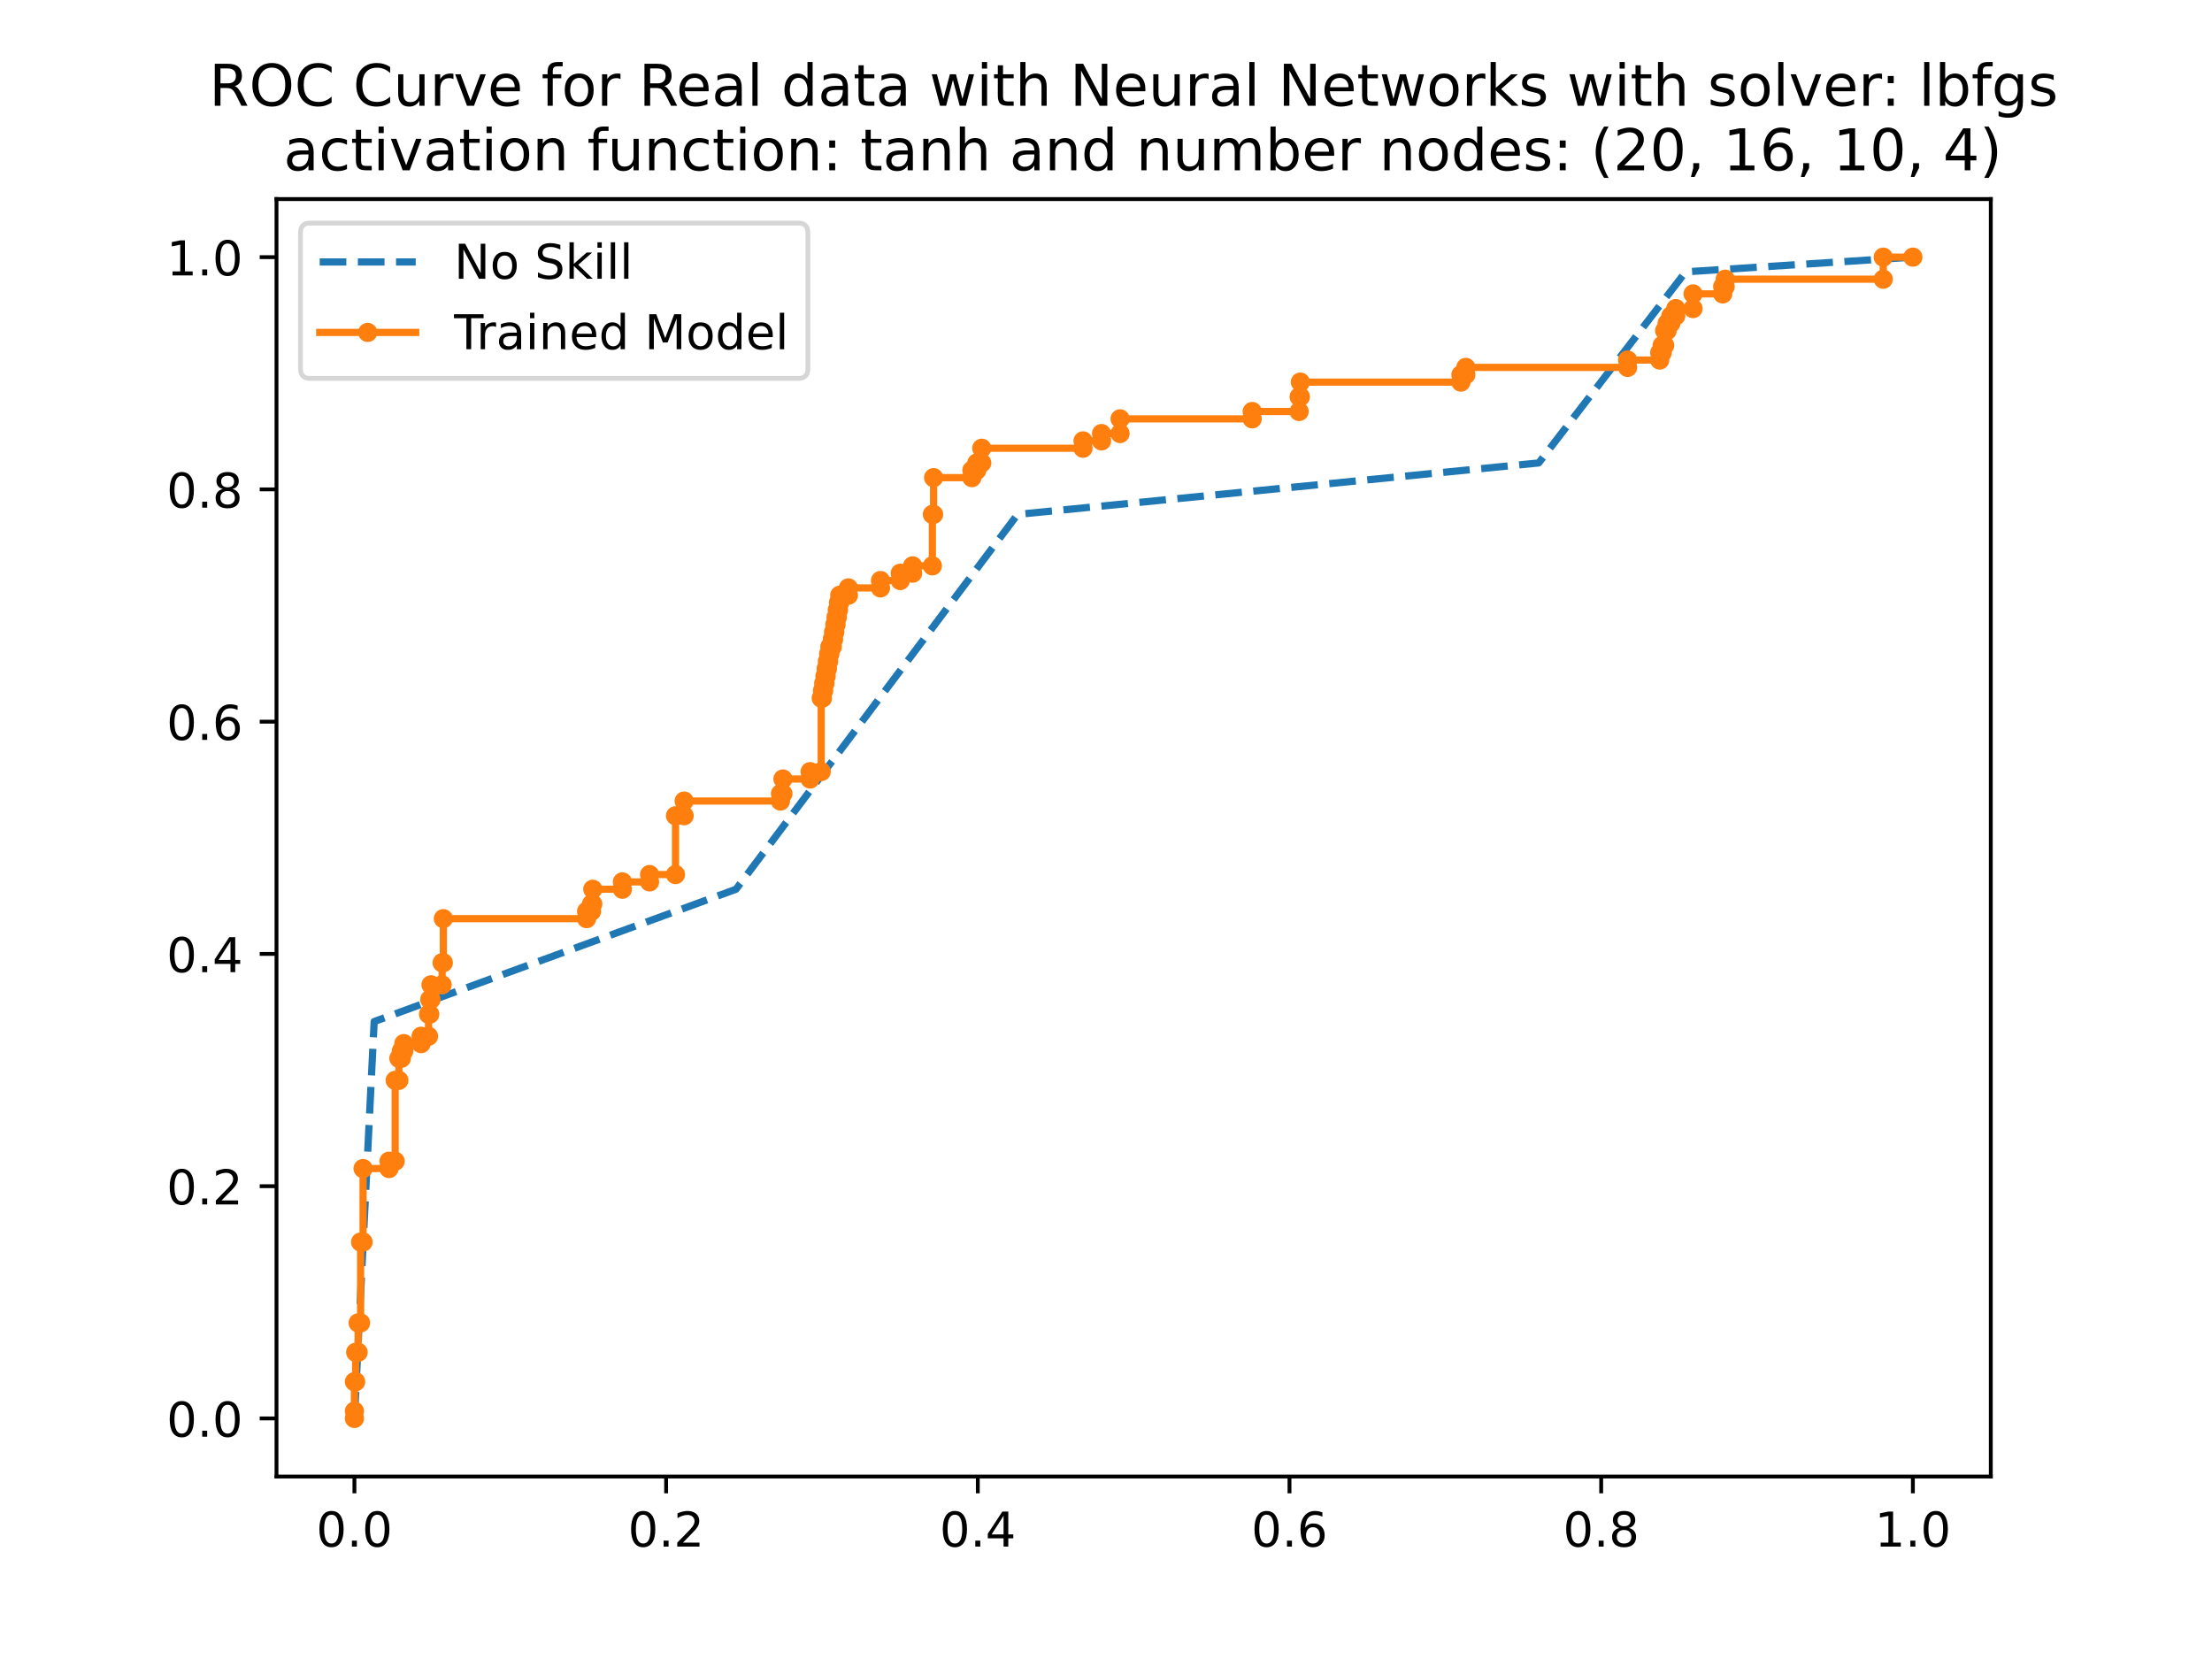 <?xml version="1.0" encoding="utf-8" standalone="no"?>
<!DOCTYPE svg PUBLIC "-//W3C//DTD SVG 1.1//EN"
  "http://www.w3.org/Graphics/SVG/1.1/DTD/svg11.dtd">
<!-- Created with matplotlib (https://matplotlib.org/) -->
<svg height="345.6pt" version="1.1" viewBox="0 0 460.8 345.6" width="460.8pt" xmlns="http://www.w3.org/2000/svg" xmlns:xlink="http://www.w3.org/1999/xlink">
 <defs>
  <style type="text/css">
*{stroke-linecap:butt;stroke-linejoin:round;}
  </style>
 </defs>
 <g id="figure_1">
  <g id="patch_1">
   <path d="M 0 345.6 
L 460.8 345.6 
L 460.8 0 
L 0 0 
z
" style="fill:#ffffff;"/>
  </g>
  <g id="axes_1">
   <g id="patch_2">
    <path d="M 57.6 307.584 
L 414.72 307.584 
L 414.72 41.472 
L 57.6 41.472 
z
" style="fill:#ffffff;"/>
   </g>
   <g id="matplotlib.axis_1">
    <g id="xtick_1">
     <g id="line2d_1">
      <defs>
       <path d="M 0 0 
L 0 3.5 
" id="m480e7b72d0" style="stroke:#000000;stroke-width:0.8;"/>
      </defs>
      <g>
       <use style="stroke:#000000;stroke-width:0.8;" x="73.833" xlink:href="#m480e7b72d0" y="307.584"/>
      </g>
     </g>
     <g id="text_1">
      <!-- 0.0 -->
      <defs>
       <path d="M 31.781 66.406 
Q 24.172 66.406 20.328 58.906 
Q 16.5 51.422 16.5 36.375 
Q 16.5 21.391 20.328 13.891 
Q 24.172 6.391 31.781 6.391 
Q 39.453 6.391 43.281 13.891 
Q 47.125 21.391 47.125 36.375 
Q 47.125 51.422 43.281 58.906 
Q 39.453 66.406 31.781 66.406 
z
M 31.781 74.219 
Q 44.047 74.219 50.516 64.516 
Q 56.984 54.828 56.984 36.375 
Q 56.984 17.969 50.516 8.266 
Q 44.047 -1.422 31.781 -1.422 
Q 19.531 -1.422 13.062 8.266 
Q 6.594 17.969 6.594 36.375 
Q 6.594 54.828 13.062 64.516 
Q 19.531 74.219 31.781 74.219 
z
" id="DejaVuSans-48"/>
       <path d="M 10.688 12.406 
L 21 12.406 
L 21 0 
L 10.688 0 
z
" id="DejaVuSans-46"/>
      </defs>
      <g transform="translate(65.881 322.182)scale(0.1 -0.1)">
       <use xlink:href="#DejaVuSans-48"/>
       <use x="63.623" xlink:href="#DejaVuSans-46"/>
       <use x="95.41" xlink:href="#DejaVuSans-48"/>
      </g>
     </g>
    </g>
    <g id="xtick_2">
     <g id="line2d_2">
      <g>
       <use style="stroke:#000000;stroke-width:0.8;" x="138.764" xlink:href="#m480e7b72d0" y="307.584"/>
      </g>
     </g>
     <g id="text_2">
      <!-- 0.2 -->
      <defs>
       <path d="M 19.188 8.297 
L 53.609 8.297 
L 53.609 0 
L 7.328 0 
L 7.328 8.297 
Q 12.938 14.109 22.625 23.891 
Q 32.328 33.688 34.812 36.531 
Q 39.547 41.844 41.422 45.531 
Q 43.312 49.219 43.312 52.781 
Q 43.312 58.594 39.234 62.25 
Q 35.156 65.922 28.609 65.922 
Q 23.969 65.922 18.812 64.312 
Q 13.672 62.703 7.812 59.422 
L 7.812 69.391 
Q 13.766 71.781 18.938 73 
Q 24.125 74.219 28.422 74.219 
Q 39.75 74.219 46.484 68.547 
Q 53.219 62.891 53.219 53.422 
Q 53.219 48.922 51.531 44.891 
Q 49.859 40.875 45.406 35.406 
Q 44.188 33.984 37.641 27.219 
Q 31.109 20.453 19.188 8.297 
z
" id="DejaVuSans-50"/>
      </defs>
      <g transform="translate(130.812 322.182)scale(0.1 -0.1)">
       <use xlink:href="#DejaVuSans-48"/>
       <use x="63.623" xlink:href="#DejaVuSans-46"/>
       <use x="95.41" xlink:href="#DejaVuSans-50"/>
      </g>
     </g>
    </g>
    <g id="xtick_3">
     <g id="line2d_3">
      <g>
       <use style="stroke:#000000;stroke-width:0.8;" x="203.695" xlink:href="#m480e7b72d0" y="307.584"/>
      </g>
     </g>
     <g id="text_3">
      <!-- 0.4 -->
      <defs>
       <path d="M 37.797 64.312 
L 12.891 25.391 
L 37.797 25.391 
z
M 35.203 72.906 
L 47.609 72.906 
L 47.609 25.391 
L 58.016 25.391 
L 58.016 17.188 
L 47.609 17.188 
L 47.609 0 
L 37.797 0 
L 37.797 17.188 
L 4.891 17.188 
L 4.891 26.703 
z
" id="DejaVuSans-52"/>
      </defs>
      <g transform="translate(195.743 322.182)scale(0.1 -0.1)">
       <use xlink:href="#DejaVuSans-48"/>
       <use x="63.623" xlink:href="#DejaVuSans-46"/>
       <use x="95.41" xlink:href="#DejaVuSans-52"/>
      </g>
     </g>
    </g>
    <g id="xtick_4">
     <g id="line2d_4">
      <g>
       <use style="stroke:#000000;stroke-width:0.8;" x="268.625" xlink:href="#m480e7b72d0" y="307.584"/>
      </g>
     </g>
     <g id="text_4">
      <!-- 0.6 -->
      <defs>
       <path d="M 33.016 40.375 
Q 26.375 40.375 22.484 35.828 
Q 18.609 31.297 18.609 23.391 
Q 18.609 15.531 22.484 10.953 
Q 26.375 6.391 33.016 6.391 
Q 39.656 6.391 43.531 10.953 
Q 47.406 15.531 47.406 23.391 
Q 47.406 31.297 43.531 35.828 
Q 39.656 40.375 33.016 40.375 
z
M 52.594 71.297 
L 52.594 62.312 
Q 48.875 64.062 45.094 64.984 
Q 41.312 65.922 37.594 65.922 
Q 27.828 65.922 22.672 59.328 
Q 17.531 52.734 16.797 39.406 
Q 19.672 43.656 24.016 45.922 
Q 28.375 48.188 33.594 48.188 
Q 44.578 48.188 50.953 41.516 
Q 57.328 34.859 57.328 23.391 
Q 57.328 12.156 50.688 5.359 
Q 44.047 -1.422 33.016 -1.422 
Q 20.359 -1.422 13.672 8.266 
Q 6.984 17.969 6.984 36.375 
Q 6.984 53.656 15.188 63.938 
Q 23.391 74.219 37.203 74.219 
Q 40.922 74.219 44.703 73.484 
Q 48.484 72.75 52.594 71.297 
z
" id="DejaVuSans-54"/>
      </defs>
      <g transform="translate(260.674 322.182)scale(0.1 -0.1)">
       <use xlink:href="#DejaVuSans-48"/>
       <use x="63.623" xlink:href="#DejaVuSans-46"/>
       <use x="95.41" xlink:href="#DejaVuSans-54"/>
      </g>
     </g>
    </g>
    <g id="xtick_5">
     <g id="line2d_5">
      <g>
       <use style="stroke:#000000;stroke-width:0.8;" x="333.556" xlink:href="#m480e7b72d0" y="307.584"/>
      </g>
     </g>
     <g id="text_5">
      <!-- 0.8 -->
      <defs>
       <path d="M 31.781 34.625 
Q 24.75 34.625 20.719 30.859 
Q 16.703 27.094 16.703 20.516 
Q 16.703 13.922 20.719 10.156 
Q 24.75 6.391 31.781 6.391 
Q 38.812 6.391 42.859 10.172 
Q 46.922 13.969 46.922 20.516 
Q 46.922 27.094 42.891 30.859 
Q 38.875 34.625 31.781 34.625 
z
M 21.922 38.812 
Q 15.578 40.375 12.031 44.719 
Q 8.5 49.078 8.5 55.328 
Q 8.5 64.062 14.719 69.141 
Q 20.953 74.219 31.781 74.219 
Q 42.672 74.219 48.875 69.141 
Q 55.078 64.062 55.078 55.328 
Q 55.078 49.078 51.531 44.719 
Q 48 40.375 41.703 38.812 
Q 48.828 37.156 52.797 32.312 
Q 56.781 27.484 56.781 20.516 
Q 56.781 9.906 50.312 4.234 
Q 43.844 -1.422 31.781 -1.422 
Q 19.734 -1.422 13.25 4.234 
Q 6.781 9.906 6.781 20.516 
Q 6.781 27.484 10.781 32.312 
Q 14.797 37.156 21.922 38.812 
z
M 18.312 54.391 
Q 18.312 48.734 21.844 45.562 
Q 25.391 42.391 31.781 42.391 
Q 38.141 42.391 41.719 45.562 
Q 45.312 48.734 45.312 54.391 
Q 45.312 60.062 41.719 63.234 
Q 38.141 66.406 31.781 66.406 
Q 25.391 66.406 21.844 63.234 
Q 18.312 60.062 18.312 54.391 
z
" id="DejaVuSans-56"/>
      </defs>
      <g transform="translate(325.605 322.182)scale(0.1 -0.1)">
       <use xlink:href="#DejaVuSans-48"/>
       <use x="63.623" xlink:href="#DejaVuSans-46"/>
       <use x="95.41" xlink:href="#DejaVuSans-56"/>
      </g>
     </g>
    </g>
    <g id="xtick_6">
     <g id="line2d_6">
      <g>
       <use style="stroke:#000000;stroke-width:0.8;" x="398.487" xlink:href="#m480e7b72d0" y="307.584"/>
      </g>
     </g>
     <g id="text_6">
      <!-- 1.0 -->
      <defs>
       <path d="M 12.406 8.297 
L 28.516 8.297 
L 28.516 63.922 
L 10.984 60.406 
L 10.984 69.391 
L 28.422 72.906 
L 38.281 72.906 
L 38.281 8.297 
L 54.391 8.297 
L 54.391 0 
L 12.406 0 
z
" id="DejaVuSans-49"/>
      </defs>
      <g transform="translate(390.536 322.182)scale(0.1 -0.1)">
       <use xlink:href="#DejaVuSans-49"/>
       <use x="63.623" xlink:href="#DejaVuSans-46"/>
       <use x="95.41" xlink:href="#DejaVuSans-48"/>
      </g>
     </g>
    </g>
   </g>
   <g id="matplotlib.axis_2">
    <g id="ytick_1">
     <g id="line2d_7">
      <defs>
       <path d="M 0 0 
L -3.5 0 
" id="mb7618abb5f" style="stroke:#000000;stroke-width:0.8;"/>
      </defs>
      <g>
       <use style="stroke:#000000;stroke-width:0.8;" x="57.6" xlink:href="#mb7618abb5f" y="295.488"/>
      </g>
     </g>
     <g id="text_7">
      <!-- 0.0 -->
      <g transform="translate(34.697 299.287)scale(0.1 -0.1)">
       <use xlink:href="#DejaVuSans-48"/>
       <use x="63.623" xlink:href="#DejaVuSans-46"/>
       <use x="95.41" xlink:href="#DejaVuSans-48"/>
      </g>
     </g>
    </g>
    <g id="ytick_2">
     <g id="line2d_8">
      <g>
       <use style="stroke:#000000;stroke-width:0.8;" x="57.6" xlink:href="#mb7618abb5f" y="247.104"/>
      </g>
     </g>
     <g id="text_8">
      <!-- 0.2 -->
      <g transform="translate(34.697 250.903)scale(0.1 -0.1)">
       <use xlink:href="#DejaVuSans-48"/>
       <use x="63.623" xlink:href="#DejaVuSans-46"/>
       <use x="95.41" xlink:href="#DejaVuSans-50"/>
      </g>
     </g>
    </g>
    <g id="ytick_3">
     <g id="line2d_9">
      <g>
       <use style="stroke:#000000;stroke-width:0.8;" x="57.6" xlink:href="#mb7618abb5f" y="198.72"/>
      </g>
     </g>
     <g id="text_9">
      <!-- 0.4 -->
      <g transform="translate(34.697 202.519)scale(0.1 -0.1)">
       <use xlink:href="#DejaVuSans-48"/>
       <use x="63.623" xlink:href="#DejaVuSans-46"/>
       <use x="95.41" xlink:href="#DejaVuSans-52"/>
      </g>
     </g>
    </g>
    <g id="ytick_4">
     <g id="line2d_10">
      <g>
       <use style="stroke:#000000;stroke-width:0.8;" x="57.6" xlink:href="#mb7618abb5f" y="150.336"/>
      </g>
     </g>
     <g id="text_10">
      <!-- 0.6 -->
      <g transform="translate(34.697 154.135)scale(0.1 -0.1)">
       <use xlink:href="#DejaVuSans-48"/>
       <use x="63.623" xlink:href="#DejaVuSans-46"/>
       <use x="95.41" xlink:href="#DejaVuSans-54"/>
      </g>
     </g>
    </g>
    <g id="ytick_5">
     <g id="line2d_11">
      <g>
       <use style="stroke:#000000;stroke-width:0.8;" x="57.6" xlink:href="#mb7618abb5f" y="101.952"/>
      </g>
     </g>
     <g id="text_11">
      <!-- 0.8 -->
      <g transform="translate(34.697 105.751)scale(0.1 -0.1)">
       <use xlink:href="#DejaVuSans-48"/>
       <use x="63.623" xlink:href="#DejaVuSans-46"/>
       <use x="95.41" xlink:href="#DejaVuSans-56"/>
      </g>
     </g>
    </g>
    <g id="ytick_6">
     <g id="line2d_12">
      <g>
       <use style="stroke:#000000;stroke-width:0.8;" x="57.6" xlink:href="#mb7618abb5f" y="53.568"/>
      </g>
     </g>
     <g id="text_12">
      <!-- 1.0 -->
      <g transform="translate(34.697 57.367)scale(0.1 -0.1)">
       <use xlink:href="#DejaVuSans-49"/>
       <use x="63.623" xlink:href="#DejaVuSans-46"/>
       <use x="95.41" xlink:href="#DejaVuSans-48"/>
      </g>
     </g>
    </g>
   </g>
   <g id="line2d_13">
    <path clip-path="url(#p5011720d15)" d="M 73.833 295.488 
L 77.949 212.806 
L 153.324 185.246 
L 211.978 107.158 
L 320.539 96.44 
L 351.153 56.63 
L 398.487 53.568 
" style="fill:none;stroke:#1f77b4;stroke-dasharray:5.55,2.4;stroke-dashoffset:0;stroke-width:1.5;"/>
   </g>
   <g id="line2d_14">
    <path clip-path="url(#p5011720d15)" d="M 73.833 295.488 
L 73.833 287.832 
L 74.09 287.832 
L 74.09 281.708 
L 74.604 281.708 
L 74.604 275.583 
L 75.119 275.583 
L 75.119 258.741 
L 75.634 258.741 
L 75.634 243.429 
L 81.036 243.429 
L 81.036 241.898 
L 82.322 241.898 
L 82.322 225.056 
L 83.094 225.056 
L 83.094 220.462 
L 83.608 220.462 
L 83.608 218.931 
L 84.123 218.931 
L 84.123 217.4 
L 87.724 217.4 
L 87.724 215.869 
L 89.268 215.869 
L 89.268 211.275 
L 89.525 211.275 
L 89.525 208.213 
L 89.782 208.213 
L 89.782 205.151 
L 92.098 205.151 
L 92.098 200.557 
L 92.355 200.557 
L 92.355 191.371 
L 122.196 191.371 
L 122.196 189.839 
L 123.225 189.839 
L 123.225 188.308 
L 123.483 188.308 
L 123.483 185.246 
L 129.657 185.246 
L 129.657 183.715 
L 135.316 183.715 
L 135.316 182.184 
L 140.719 182.184 
L 140.719 169.935 
L 142.52 169.935 
L 142.52 166.872 
L 162.585 166.872 
L 162.585 165.341 
L 163.1 165.341 
L 163.1 162.279 
L 168.759 162.279 
L 168.759 160.748 
L 171.075 160.748 
L 171.075 145.436 
L 171.332 145.436 
L 171.332 143.905 
L 171.589 143.905 
L 171.589 142.374 
L 171.847 142.374 
L 171.847 140.843 
L 172.104 140.843 
L 172.104 139.312 
L 172.361 139.312 
L 172.361 137.781 
L 172.618 137.781 
L 172.618 136.25 
L 172.876 136.25 
L 172.876 134.718 
L 173.39 134.718 
L 173.39 133.187 
L 173.647 133.187 
L 173.647 131.656 
L 173.905 131.656 
L 173.905 130.125 
L 174.162 130.125 
L 174.162 128.594 
L 174.419 128.594 
L 174.419 127.063 
L 174.676 127.063 
L 174.676 125.532 
L 174.934 125.532 
L 174.934 124 
L 176.734 124 
L 176.734 122.469 
L 183.423 122.469 
L 183.423 120.938 
L 187.539 120.938 
L 187.539 119.407 
L 190.112 119.407 
L 190.112 117.876 
L 194.228 117.876 
L 194.228 107.158 
L 194.485 107.158 
L 194.485 99.502 
L 202.46 99.502 
L 202.46 97.971 
L 203.489 97.971 
L 203.489 96.44 
L 204.518 96.44 
L 204.518 93.378 
L 225.613 93.378 
L 225.613 91.846 
L 229.471 91.846 
L 229.471 90.315 
L 233.33 90.315 
L 233.33 87.253 
L 260.856 87.253 
L 260.856 85.722 
L 270.632 85.722 
L 270.632 82.66 
L 270.889 82.66 
L 270.889 79.597 
L 304.332 79.597 
L 304.332 78.066 
L 305.361 78.066 
L 305.361 76.535 
L 339.062 76.535 
L 339.062 75.004 
L 345.75 75.004 
L 345.75 73.473 
L 346.265 73.473 
L 346.265 71.942 
L 346.779 71.942 
L 346.779 68.879 
L 347.294 68.879 
L 347.294 67.348 
L 348.065 67.348 
L 348.065 65.817 
L 349.095 65.817 
L 349.095 64.286 
L 352.696 64.286 
L 352.696 61.224 
L 358.87 61.224 
L 358.87 59.693 
L 359.385 59.693 
L 359.385 58.161 
L 392.313 58.161 
L 392.313 53.568 
L 398.487 53.568 
L 398.487 53.568 
" style="fill:none;stroke:#ff7f0e;stroke-linecap:square;stroke-width:1.5;"/>
    <defs>
     <path d="M 0 1.5 
C 0.398 1.5 0.779 1.342 1.061 1.061 
C 1.342 0.779 1.5 0.398 1.5 0 
C 1.5 -0.398 1.342 -0.779 1.061 -1.061 
C 0.779 -1.342 0.398 -1.5 0 -1.5 
C -0.398 -1.5 -0.779 -1.342 -1.061 -1.061 
C -1.342 -0.779 -1.5 -0.398 -1.5 0 
C -1.5 0.398 -1.342 0.779 -1.061 1.061 
C -0.779 1.342 -0.398 1.5 0 1.5 
z
" id="m50aa33f77b" style="stroke:#ff7f0e;"/>
    </defs>
    <g clip-path="url(#p5011720d15)">
     <use style="fill:#ff7f0e;stroke:#ff7f0e;" x="73.833" xlink:href="#m50aa33f77b" y="295.488"/>
     <use style="fill:#ff7f0e;stroke:#ff7f0e;" x="73.833" xlink:href="#m50aa33f77b" y="293.957"/>
     <use style="fill:#ff7f0e;stroke:#ff7f0e;" x="73.833" xlink:href="#m50aa33f77b" y="287.832"/>
     <use style="fill:#ff7f0e;stroke:#ff7f0e;" x="74.09" xlink:href="#m50aa33f77b" y="287.832"/>
     <use style="fill:#ff7f0e;stroke:#ff7f0e;" x="74.09" xlink:href="#m50aa33f77b" y="281.708"/>
     <use style="fill:#ff7f0e;stroke:#ff7f0e;" x="74.604" xlink:href="#m50aa33f77b" y="281.708"/>
     <use style="fill:#ff7f0e;stroke:#ff7f0e;" x="74.604" xlink:href="#m50aa33f77b" y="275.583"/>
     <use style="fill:#ff7f0e;stroke:#ff7f0e;" x="75.119" xlink:href="#m50aa33f77b" y="275.583"/>
     <use style="fill:#ff7f0e;stroke:#ff7f0e;" x="75.119" xlink:href="#m50aa33f77b" y="258.741"/>
     <use style="fill:#ff7f0e;stroke:#ff7f0e;" x="75.634" xlink:href="#m50aa33f77b" y="258.741"/>
     <use style="fill:#ff7f0e;stroke:#ff7f0e;" x="75.634" xlink:href="#m50aa33f77b" y="243.429"/>
     <use style="fill:#ff7f0e;stroke:#ff7f0e;" x="81.036" xlink:href="#m50aa33f77b" y="243.429"/>
     <use style="fill:#ff7f0e;stroke:#ff7f0e;" x="81.036" xlink:href="#m50aa33f77b" y="241.898"/>
     <use style="fill:#ff7f0e;stroke:#ff7f0e;" x="82.322" xlink:href="#m50aa33f77b" y="241.898"/>
     <use style="fill:#ff7f0e;stroke:#ff7f0e;" x="82.322" xlink:href="#m50aa33f77b" y="225.056"/>
     <use style="fill:#ff7f0e;stroke:#ff7f0e;" x="83.094" xlink:href="#m50aa33f77b" y="225.056"/>
     <use style="fill:#ff7f0e;stroke:#ff7f0e;" x="83.094" xlink:href="#m50aa33f77b" y="220.462"/>
     <use style="fill:#ff7f0e;stroke:#ff7f0e;" x="83.608" xlink:href="#m50aa33f77b" y="220.462"/>
     <use style="fill:#ff7f0e;stroke:#ff7f0e;" x="83.608" xlink:href="#m50aa33f77b" y="218.931"/>
     <use style="fill:#ff7f0e;stroke:#ff7f0e;" x="84.123" xlink:href="#m50aa33f77b" y="218.931"/>
     <use style="fill:#ff7f0e;stroke:#ff7f0e;" x="84.123" xlink:href="#m50aa33f77b" y="217.4"/>
     <use style="fill:#ff7f0e;stroke:#ff7f0e;" x="87.724" xlink:href="#m50aa33f77b" y="217.4"/>
     <use style="fill:#ff7f0e;stroke:#ff7f0e;" x="87.724" xlink:href="#m50aa33f77b" y="215.869"/>
     <use style="fill:#ff7f0e;stroke:#ff7f0e;" x="89.268" xlink:href="#m50aa33f77b" y="215.869"/>
     <use style="fill:#ff7f0e;stroke:#ff7f0e;" x="89.268" xlink:href="#m50aa33f77b" y="211.275"/>
     <use style="fill:#ff7f0e;stroke:#ff7f0e;" x="89.525" xlink:href="#m50aa33f77b" y="211.275"/>
     <use style="fill:#ff7f0e;stroke:#ff7f0e;" x="89.525" xlink:href="#m50aa33f77b" y="208.213"/>
     <use style="fill:#ff7f0e;stroke:#ff7f0e;" x="89.782" xlink:href="#m50aa33f77b" y="208.213"/>
     <use style="fill:#ff7f0e;stroke:#ff7f0e;" x="89.782" xlink:href="#m50aa33f77b" y="205.151"/>
     <use style="fill:#ff7f0e;stroke:#ff7f0e;" x="92.098" xlink:href="#m50aa33f77b" y="205.151"/>
     <use style="fill:#ff7f0e;stroke:#ff7f0e;" x="92.098" xlink:href="#m50aa33f77b" y="200.557"/>
     <use style="fill:#ff7f0e;stroke:#ff7f0e;" x="92.355" xlink:href="#m50aa33f77b" y="200.557"/>
     <use style="fill:#ff7f0e;stroke:#ff7f0e;" x="92.355" xlink:href="#m50aa33f77b" y="191.371"/>
     <use style="fill:#ff7f0e;stroke:#ff7f0e;" x="122.196" xlink:href="#m50aa33f77b" y="191.371"/>
     <use style="fill:#ff7f0e;stroke:#ff7f0e;" x="122.196" xlink:href="#m50aa33f77b" y="189.839"/>
     <use style="fill:#ff7f0e;stroke:#ff7f0e;" x="123.225" xlink:href="#m50aa33f77b" y="189.839"/>
     <use style="fill:#ff7f0e;stroke:#ff7f0e;" x="123.225" xlink:href="#m50aa33f77b" y="188.308"/>
     <use style="fill:#ff7f0e;stroke:#ff7f0e;" x="123.483" xlink:href="#m50aa33f77b" y="188.308"/>
     <use style="fill:#ff7f0e;stroke:#ff7f0e;" x="123.483" xlink:href="#m50aa33f77b" y="185.246"/>
     <use style="fill:#ff7f0e;stroke:#ff7f0e;" x="129.657" xlink:href="#m50aa33f77b" y="185.246"/>
     <use style="fill:#ff7f0e;stroke:#ff7f0e;" x="129.657" xlink:href="#m50aa33f77b" y="183.715"/>
     <use style="fill:#ff7f0e;stroke:#ff7f0e;" x="135.316" xlink:href="#m50aa33f77b" y="183.715"/>
     <use style="fill:#ff7f0e;stroke:#ff7f0e;" x="135.316" xlink:href="#m50aa33f77b" y="182.184"/>
     <use style="fill:#ff7f0e;stroke:#ff7f0e;" x="140.719" xlink:href="#m50aa33f77b" y="182.184"/>
     <use style="fill:#ff7f0e;stroke:#ff7f0e;" x="140.719" xlink:href="#m50aa33f77b" y="169.935"/>
     <use style="fill:#ff7f0e;stroke:#ff7f0e;" x="142.52" xlink:href="#m50aa33f77b" y="169.935"/>
     <use style="fill:#ff7f0e;stroke:#ff7f0e;" x="142.52" xlink:href="#m50aa33f77b" y="166.872"/>
     <use style="fill:#ff7f0e;stroke:#ff7f0e;" x="162.585" xlink:href="#m50aa33f77b" y="166.872"/>
     <use style="fill:#ff7f0e;stroke:#ff7f0e;" x="162.585" xlink:href="#m50aa33f77b" y="165.341"/>
     <use style="fill:#ff7f0e;stroke:#ff7f0e;" x="163.1" xlink:href="#m50aa33f77b" y="165.341"/>
     <use style="fill:#ff7f0e;stroke:#ff7f0e;" x="163.1" xlink:href="#m50aa33f77b" y="162.279"/>
     <use style="fill:#ff7f0e;stroke:#ff7f0e;" x="168.759" xlink:href="#m50aa33f77b" y="162.279"/>
     <use style="fill:#ff7f0e;stroke:#ff7f0e;" x="168.759" xlink:href="#m50aa33f77b" y="160.748"/>
     <use style="fill:#ff7f0e;stroke:#ff7f0e;" x="171.075" xlink:href="#m50aa33f77b" y="160.748"/>
     <use style="fill:#ff7f0e;stroke:#ff7f0e;" x="171.075" xlink:href="#m50aa33f77b" y="145.436"/>
     <use style="fill:#ff7f0e;stroke:#ff7f0e;" x="171.332" xlink:href="#m50aa33f77b" y="145.436"/>
     <use style="fill:#ff7f0e;stroke:#ff7f0e;" x="171.332" xlink:href="#m50aa33f77b" y="143.905"/>
     <use style="fill:#ff7f0e;stroke:#ff7f0e;" x="171.589" xlink:href="#m50aa33f77b" y="143.905"/>
     <use style="fill:#ff7f0e;stroke:#ff7f0e;" x="171.589" xlink:href="#m50aa33f77b" y="142.374"/>
     <use style="fill:#ff7f0e;stroke:#ff7f0e;" x="171.847" xlink:href="#m50aa33f77b" y="142.374"/>
     <use style="fill:#ff7f0e;stroke:#ff7f0e;" x="171.847" xlink:href="#m50aa33f77b" y="140.843"/>
     <use style="fill:#ff7f0e;stroke:#ff7f0e;" x="172.104" xlink:href="#m50aa33f77b" y="140.843"/>
     <use style="fill:#ff7f0e;stroke:#ff7f0e;" x="172.104" xlink:href="#m50aa33f77b" y="139.312"/>
     <use style="fill:#ff7f0e;stroke:#ff7f0e;" x="172.361" xlink:href="#m50aa33f77b" y="139.312"/>
     <use style="fill:#ff7f0e;stroke:#ff7f0e;" x="172.361" xlink:href="#m50aa33f77b" y="137.781"/>
     <use style="fill:#ff7f0e;stroke:#ff7f0e;" x="172.618" xlink:href="#m50aa33f77b" y="137.781"/>
     <use style="fill:#ff7f0e;stroke:#ff7f0e;" x="172.618" xlink:href="#m50aa33f77b" y="136.25"/>
     <use style="fill:#ff7f0e;stroke:#ff7f0e;" x="172.876" xlink:href="#m50aa33f77b" y="136.25"/>
     <use style="fill:#ff7f0e;stroke:#ff7f0e;" x="172.876" xlink:href="#m50aa33f77b" y="134.718"/>
     <use style="fill:#ff7f0e;stroke:#ff7f0e;" x="173.39" xlink:href="#m50aa33f77b" y="134.718"/>
     <use style="fill:#ff7f0e;stroke:#ff7f0e;" x="173.39" xlink:href="#m50aa33f77b" y="133.187"/>
     <use style="fill:#ff7f0e;stroke:#ff7f0e;" x="173.647" xlink:href="#m50aa33f77b" y="133.187"/>
     <use style="fill:#ff7f0e;stroke:#ff7f0e;" x="173.647" xlink:href="#m50aa33f77b" y="131.656"/>
     <use style="fill:#ff7f0e;stroke:#ff7f0e;" x="173.905" xlink:href="#m50aa33f77b" y="131.656"/>
     <use style="fill:#ff7f0e;stroke:#ff7f0e;" x="173.905" xlink:href="#m50aa33f77b" y="130.125"/>
     <use style="fill:#ff7f0e;stroke:#ff7f0e;" x="174.162" xlink:href="#m50aa33f77b" y="130.125"/>
     <use style="fill:#ff7f0e;stroke:#ff7f0e;" x="174.162" xlink:href="#m50aa33f77b" y="128.594"/>
     <use style="fill:#ff7f0e;stroke:#ff7f0e;" x="174.419" xlink:href="#m50aa33f77b" y="128.594"/>
     <use style="fill:#ff7f0e;stroke:#ff7f0e;" x="174.419" xlink:href="#m50aa33f77b" y="127.063"/>
     <use style="fill:#ff7f0e;stroke:#ff7f0e;" x="174.676" xlink:href="#m50aa33f77b" y="127.063"/>
     <use style="fill:#ff7f0e;stroke:#ff7f0e;" x="174.676" xlink:href="#m50aa33f77b" y="125.532"/>
     <use style="fill:#ff7f0e;stroke:#ff7f0e;" x="174.934" xlink:href="#m50aa33f77b" y="125.532"/>
     <use style="fill:#ff7f0e;stroke:#ff7f0e;" x="174.934" xlink:href="#m50aa33f77b" y="124"/>
     <use style="fill:#ff7f0e;stroke:#ff7f0e;" x="176.734" xlink:href="#m50aa33f77b" y="124"/>
     <use style="fill:#ff7f0e;stroke:#ff7f0e;" x="176.734" xlink:href="#m50aa33f77b" y="122.469"/>
     <use style="fill:#ff7f0e;stroke:#ff7f0e;" x="183.423" xlink:href="#m50aa33f77b" y="122.469"/>
     <use style="fill:#ff7f0e;stroke:#ff7f0e;" x="183.423" xlink:href="#m50aa33f77b" y="120.938"/>
     <use style="fill:#ff7f0e;stroke:#ff7f0e;" x="187.539" xlink:href="#m50aa33f77b" y="120.938"/>
     <use style="fill:#ff7f0e;stroke:#ff7f0e;" x="187.539" xlink:href="#m50aa33f77b" y="119.407"/>
     <use style="fill:#ff7f0e;stroke:#ff7f0e;" x="190.112" xlink:href="#m50aa33f77b" y="119.407"/>
     <use style="fill:#ff7f0e;stroke:#ff7f0e;" x="190.112" xlink:href="#m50aa33f77b" y="117.876"/>
     <use style="fill:#ff7f0e;stroke:#ff7f0e;" x="194.228" xlink:href="#m50aa33f77b" y="117.876"/>
     <use style="fill:#ff7f0e;stroke:#ff7f0e;" x="194.228" xlink:href="#m50aa33f77b" y="107.158"/>
     <use style="fill:#ff7f0e;stroke:#ff7f0e;" x="194.485" xlink:href="#m50aa33f77b" y="107.158"/>
     <use style="fill:#ff7f0e;stroke:#ff7f0e;" x="194.485" xlink:href="#m50aa33f77b" y="99.502"/>
     <use style="fill:#ff7f0e;stroke:#ff7f0e;" x="202.46" xlink:href="#m50aa33f77b" y="99.502"/>
     <use style="fill:#ff7f0e;stroke:#ff7f0e;" x="202.46" xlink:href="#m50aa33f77b" y="97.971"/>
     <use style="fill:#ff7f0e;stroke:#ff7f0e;" x="203.489" xlink:href="#m50aa33f77b" y="97.971"/>
     <use style="fill:#ff7f0e;stroke:#ff7f0e;" x="203.489" xlink:href="#m50aa33f77b" y="96.44"/>
     <use style="fill:#ff7f0e;stroke:#ff7f0e;" x="204.518" xlink:href="#m50aa33f77b" y="96.44"/>
     <use style="fill:#ff7f0e;stroke:#ff7f0e;" x="204.518" xlink:href="#m50aa33f77b" y="93.378"/>
     <use style="fill:#ff7f0e;stroke:#ff7f0e;" x="225.613" xlink:href="#m50aa33f77b" y="93.378"/>
     <use style="fill:#ff7f0e;stroke:#ff7f0e;" x="225.613" xlink:href="#m50aa33f77b" y="91.846"/>
     <use style="fill:#ff7f0e;stroke:#ff7f0e;" x="229.471" xlink:href="#m50aa33f77b" y="91.846"/>
     <use style="fill:#ff7f0e;stroke:#ff7f0e;" x="229.471" xlink:href="#m50aa33f77b" y="90.315"/>
     <use style="fill:#ff7f0e;stroke:#ff7f0e;" x="233.33" xlink:href="#m50aa33f77b" y="90.315"/>
     <use style="fill:#ff7f0e;stroke:#ff7f0e;" x="233.33" xlink:href="#m50aa33f77b" y="87.253"/>
     <use style="fill:#ff7f0e;stroke:#ff7f0e;" x="260.856" xlink:href="#m50aa33f77b" y="87.253"/>
     <use style="fill:#ff7f0e;stroke:#ff7f0e;" x="260.856" xlink:href="#m50aa33f77b" y="85.722"/>
     <use style="fill:#ff7f0e;stroke:#ff7f0e;" x="270.632" xlink:href="#m50aa33f77b" y="85.722"/>
     <use style="fill:#ff7f0e;stroke:#ff7f0e;" x="270.632" xlink:href="#m50aa33f77b" y="82.66"/>
     <use style="fill:#ff7f0e;stroke:#ff7f0e;" x="270.889" xlink:href="#m50aa33f77b" y="82.66"/>
     <use style="fill:#ff7f0e;stroke:#ff7f0e;" x="270.889" xlink:href="#m50aa33f77b" y="79.597"/>
     <use style="fill:#ff7f0e;stroke:#ff7f0e;" x="304.332" xlink:href="#m50aa33f77b" y="79.597"/>
     <use style="fill:#ff7f0e;stroke:#ff7f0e;" x="304.332" xlink:href="#m50aa33f77b" y="78.066"/>
     <use style="fill:#ff7f0e;stroke:#ff7f0e;" x="305.361" xlink:href="#m50aa33f77b" y="78.066"/>
     <use style="fill:#ff7f0e;stroke:#ff7f0e;" x="305.361" xlink:href="#m50aa33f77b" y="76.535"/>
     <use style="fill:#ff7f0e;stroke:#ff7f0e;" x="339.062" xlink:href="#m50aa33f77b" y="76.535"/>
     <use style="fill:#ff7f0e;stroke:#ff7f0e;" x="339.062" xlink:href="#m50aa33f77b" y="75.004"/>
     <use style="fill:#ff7f0e;stroke:#ff7f0e;" x="345.75" xlink:href="#m50aa33f77b" y="75.004"/>
     <use style="fill:#ff7f0e;stroke:#ff7f0e;" x="345.75" xlink:href="#m50aa33f77b" y="73.473"/>
     <use style="fill:#ff7f0e;stroke:#ff7f0e;" x="346.265" xlink:href="#m50aa33f77b" y="73.473"/>
     <use style="fill:#ff7f0e;stroke:#ff7f0e;" x="346.265" xlink:href="#m50aa33f77b" y="71.942"/>
     <use style="fill:#ff7f0e;stroke:#ff7f0e;" x="346.779" xlink:href="#m50aa33f77b" y="71.942"/>
     <use style="fill:#ff7f0e;stroke:#ff7f0e;" x="346.779" xlink:href="#m50aa33f77b" y="68.879"/>
     <use style="fill:#ff7f0e;stroke:#ff7f0e;" x="347.294" xlink:href="#m50aa33f77b" y="68.879"/>
     <use style="fill:#ff7f0e;stroke:#ff7f0e;" x="347.294" xlink:href="#m50aa33f77b" y="67.348"/>
     <use style="fill:#ff7f0e;stroke:#ff7f0e;" x="348.065" xlink:href="#m50aa33f77b" y="67.348"/>
     <use style="fill:#ff7f0e;stroke:#ff7f0e;" x="348.065" xlink:href="#m50aa33f77b" y="65.817"/>
     <use style="fill:#ff7f0e;stroke:#ff7f0e;" x="349.095" xlink:href="#m50aa33f77b" y="65.817"/>
     <use style="fill:#ff7f0e;stroke:#ff7f0e;" x="349.095" xlink:href="#m50aa33f77b" y="64.286"/>
     <use style="fill:#ff7f0e;stroke:#ff7f0e;" x="352.696" xlink:href="#m50aa33f77b" y="64.286"/>
     <use style="fill:#ff7f0e;stroke:#ff7f0e;" x="352.696" xlink:href="#m50aa33f77b" y="61.224"/>
     <use style="fill:#ff7f0e;stroke:#ff7f0e;" x="358.87" xlink:href="#m50aa33f77b" y="61.224"/>
     <use style="fill:#ff7f0e;stroke:#ff7f0e;" x="358.87" xlink:href="#m50aa33f77b" y="59.693"/>
     <use style="fill:#ff7f0e;stroke:#ff7f0e;" x="359.385" xlink:href="#m50aa33f77b" y="59.693"/>
     <use style="fill:#ff7f0e;stroke:#ff7f0e;" x="359.385" xlink:href="#m50aa33f77b" y="58.161"/>
     <use style="fill:#ff7f0e;stroke:#ff7f0e;" x="392.313" xlink:href="#m50aa33f77b" y="58.161"/>
     <use style="fill:#ff7f0e;stroke:#ff7f0e;" x="392.313" xlink:href="#m50aa33f77b" y="53.568"/>
     <use style="fill:#ff7f0e;stroke:#ff7f0e;" x="398.487" xlink:href="#m50aa33f77b" y="53.568"/>
    </g>
   </g>
   <g id="patch_3">
    <path d="M 57.6 307.584 
L 57.6 41.472 
" style="fill:none;stroke:#000000;stroke-linecap:square;stroke-linejoin:miter;stroke-width:0.8;"/>
   </g>
   <g id="patch_4">
    <path d="M 414.72 307.584 
L 414.72 41.472 
" style="fill:none;stroke:#000000;stroke-linecap:square;stroke-linejoin:miter;stroke-width:0.8;"/>
   </g>
   <g id="patch_5">
    <path d="M 57.6 307.584 
L 414.72 307.584 
" style="fill:none;stroke:#000000;stroke-linecap:square;stroke-linejoin:miter;stroke-width:0.8;"/>
   </g>
   <g id="patch_6">
    <path d="M 57.6 41.472 
L 414.72 41.472 
" style="fill:none;stroke:#000000;stroke-linecap:square;stroke-linejoin:miter;stroke-width:0.8;"/>
   </g>
   <g id="text_13">
    <!-- ROC Curve for Real data with Neural Networks with solver: lbfgs -->
    <defs>
     <path d="M 44.391 34.188 
Q 47.562 33.109 50.562 29.594 
Q 53.562 26.078 56.594 19.922 
L 66.609 0 
L 56 0 
L 46.688 18.703 
Q 43.062 26.031 39.672 28.422 
Q 36.281 30.812 30.422 30.812 
L 19.672 30.812 
L 19.672 0 
L 9.812 0 
L 9.812 72.906 
L 32.078 72.906 
Q 44.578 72.906 50.734 67.672 
Q 56.891 62.453 56.891 51.906 
Q 56.891 45.016 53.688 40.469 
Q 50.484 35.938 44.391 34.188 
z
M 19.672 64.797 
L 19.672 38.922 
L 32.078 38.922 
Q 39.203 38.922 42.844 42.219 
Q 46.484 45.516 46.484 51.906 
Q 46.484 58.297 42.844 61.547 
Q 39.203 64.797 32.078 64.797 
z
" id="DejaVuSans-82"/>
     <path d="M 39.406 66.219 
Q 28.656 66.219 22.328 58.203 
Q 16.016 50.203 16.016 36.375 
Q 16.016 22.609 22.328 14.594 
Q 28.656 6.594 39.406 6.594 
Q 50.141 6.594 56.422 14.594 
Q 62.703 22.609 62.703 36.375 
Q 62.703 50.203 56.422 58.203 
Q 50.141 66.219 39.406 66.219 
z
M 39.406 74.219 
Q 54.734 74.219 63.906 63.938 
Q 73.094 53.656 73.094 36.375 
Q 73.094 19.141 63.906 8.859 
Q 54.734 -1.422 39.406 -1.422 
Q 24.031 -1.422 14.812 8.828 
Q 5.609 19.094 5.609 36.375 
Q 5.609 53.656 14.812 63.938 
Q 24.031 74.219 39.406 74.219 
z
" id="DejaVuSans-79"/>
     <path d="M 64.406 67.281 
L 64.406 56.891 
Q 59.422 61.531 53.781 63.812 
Q 48.141 66.109 41.797 66.109 
Q 29.297 66.109 22.656 58.469 
Q 16.016 50.828 16.016 36.375 
Q 16.016 21.969 22.656 14.328 
Q 29.297 6.688 41.797 6.688 
Q 48.141 6.688 53.781 8.984 
Q 59.422 11.281 64.406 15.922 
L 64.406 5.609 
Q 59.234 2.094 53.438 0.328 
Q 47.656 -1.422 41.219 -1.422 
Q 24.656 -1.422 15.125 8.703 
Q 5.609 18.844 5.609 36.375 
Q 5.609 53.953 15.125 64.078 
Q 24.656 74.219 41.219 74.219 
Q 47.75 74.219 53.531 72.484 
Q 59.328 70.75 64.406 67.281 
z
" id="DejaVuSans-67"/>
     <path id="DejaVuSans-32"/>
     <path d="M 8.5 21.578 
L 8.5 54.688 
L 17.484 54.688 
L 17.484 21.922 
Q 17.484 14.156 20.5 10.266 
Q 23.531 6.391 29.594 6.391 
Q 36.859 6.391 41.078 11.031 
Q 45.312 15.672 45.312 23.688 
L 45.312 54.688 
L 54.297 54.688 
L 54.297 0 
L 45.312 0 
L 45.312 8.406 
Q 42.047 3.422 37.719 1 
Q 33.406 -1.422 27.688 -1.422 
Q 18.266 -1.422 13.375 4.438 
Q 8.5 10.297 8.5 21.578 
z
M 31.109 56 
z
" id="DejaVuSans-117"/>
     <path d="M 41.109 46.297 
Q 39.594 47.172 37.812 47.578 
Q 36.031 48 33.891 48 
Q 26.266 48 22.188 43.047 
Q 18.109 38.094 18.109 28.812 
L 18.109 0 
L 9.078 0 
L 9.078 54.688 
L 18.109 54.688 
L 18.109 46.188 
Q 20.953 51.172 25.484 53.578 
Q 30.031 56 36.531 56 
Q 37.453 56 38.578 55.875 
Q 39.703 55.766 41.062 55.516 
z
" id="DejaVuSans-114"/>
     <path d="M 2.984 54.688 
L 12.5 54.688 
L 29.594 8.797 
L 46.688 54.688 
L 56.203 54.688 
L 35.688 0 
L 23.484 0 
z
" id="DejaVuSans-118"/>
     <path d="M 56.203 29.594 
L 56.203 25.203 
L 14.891 25.203 
Q 15.484 15.922 20.484 11.062 
Q 25.484 6.203 34.422 6.203 
Q 39.594 6.203 44.453 7.469 
Q 49.312 8.734 54.109 11.281 
L 54.109 2.781 
Q 49.266 0.734 44.188 -0.344 
Q 39.109 -1.422 33.891 -1.422 
Q 20.797 -1.422 13.156 6.188 
Q 5.516 13.812 5.516 26.812 
Q 5.516 40.234 12.766 48.109 
Q 20.016 56 32.328 56 
Q 43.359 56 49.781 48.891 
Q 56.203 41.797 56.203 29.594 
z
M 47.219 32.234 
Q 47.125 39.594 43.094 43.984 
Q 39.062 48.391 32.422 48.391 
Q 24.906 48.391 20.391 44.141 
Q 15.875 39.891 15.188 32.172 
z
" id="DejaVuSans-101"/>
     <path d="M 37.109 75.984 
L 37.109 68.5 
L 28.516 68.5 
Q 23.688 68.5 21.797 66.547 
Q 19.922 64.594 19.922 59.516 
L 19.922 54.688 
L 34.719 54.688 
L 34.719 47.703 
L 19.922 47.703 
L 19.922 0 
L 10.891 0 
L 10.891 47.703 
L 2.297 47.703 
L 2.297 54.688 
L 10.891 54.688 
L 10.891 58.5 
Q 10.891 67.625 15.141 71.797 
Q 19.391 75.984 28.609 75.984 
z
" id="DejaVuSans-102"/>
     <path d="M 30.609 48.391 
Q 23.391 48.391 19.188 42.75 
Q 14.984 37.109 14.984 27.297 
Q 14.984 17.484 19.156 11.844 
Q 23.344 6.203 30.609 6.203 
Q 37.797 6.203 41.984 11.859 
Q 46.188 17.531 46.188 27.297 
Q 46.188 37.016 41.984 42.703 
Q 37.797 48.391 30.609 48.391 
z
M 30.609 56 
Q 42.328 56 49.016 48.375 
Q 55.719 40.766 55.719 27.297 
Q 55.719 13.875 49.016 6.219 
Q 42.328 -1.422 30.609 -1.422 
Q 18.844 -1.422 12.172 6.219 
Q 5.516 13.875 5.516 27.297 
Q 5.516 40.766 12.172 48.375 
Q 18.844 56 30.609 56 
z
" id="DejaVuSans-111"/>
     <path d="M 34.281 27.484 
Q 23.391 27.484 19.188 25 
Q 14.984 22.516 14.984 16.5 
Q 14.984 11.719 18.141 8.906 
Q 21.297 6.109 26.703 6.109 
Q 34.188 6.109 38.703 11.406 
Q 43.219 16.703 43.219 25.484 
L 43.219 27.484 
z
M 52.203 31.203 
L 52.203 0 
L 43.219 0 
L 43.219 8.297 
Q 40.141 3.328 35.547 0.953 
Q 30.953 -1.422 24.312 -1.422 
Q 15.922 -1.422 10.953 3.297 
Q 6 8.016 6 15.922 
Q 6 25.141 12.172 29.828 
Q 18.359 34.516 30.609 34.516 
L 43.219 34.516 
L 43.219 35.406 
Q 43.219 41.609 39.141 45 
Q 35.062 48.391 27.688 48.391 
Q 23 48.391 18.547 47.266 
Q 14.109 46.141 10.016 43.891 
L 10.016 52.203 
Q 14.938 54.109 19.578 55.047 
Q 24.219 56 28.609 56 
Q 40.484 56 46.344 49.844 
Q 52.203 43.703 52.203 31.203 
z
" id="DejaVuSans-97"/>
     <path d="M 9.422 75.984 
L 18.406 75.984 
L 18.406 0 
L 9.422 0 
z
" id="DejaVuSans-108"/>
     <path d="M 45.406 46.391 
L 45.406 75.984 
L 54.391 75.984 
L 54.391 0 
L 45.406 0 
L 45.406 8.203 
Q 42.578 3.328 38.25 0.953 
Q 33.938 -1.422 27.875 -1.422 
Q 17.969 -1.422 11.734 6.484 
Q 5.516 14.406 5.516 27.297 
Q 5.516 40.188 11.734 48.094 
Q 17.969 56 27.875 56 
Q 33.938 56 38.25 53.625 
Q 42.578 51.266 45.406 46.391 
z
M 14.797 27.297 
Q 14.797 17.391 18.875 11.75 
Q 22.953 6.109 30.078 6.109 
Q 37.203 6.109 41.297 11.75 
Q 45.406 17.391 45.406 27.297 
Q 45.406 37.203 41.297 42.844 
Q 37.203 48.484 30.078 48.484 
Q 22.953 48.484 18.875 42.844 
Q 14.797 37.203 14.797 27.297 
z
" id="DejaVuSans-100"/>
     <path d="M 18.312 70.219 
L 18.312 54.688 
L 36.812 54.688 
L 36.812 47.703 
L 18.312 47.703 
L 18.312 18.016 
Q 18.312 11.328 20.141 9.422 
Q 21.969 7.516 27.594 7.516 
L 36.812 7.516 
L 36.812 0 
L 27.594 0 
Q 17.188 0 13.234 3.875 
Q 9.281 7.766 9.281 18.016 
L 9.281 47.703 
L 2.688 47.703 
L 2.688 54.688 
L 9.281 54.688 
L 9.281 70.219 
z
" id="DejaVuSans-116"/>
     <path d="M 4.203 54.688 
L 13.188 54.688 
L 24.422 12.016 
L 35.594 54.688 
L 46.188 54.688 
L 57.422 12.016 
L 68.609 54.688 
L 77.594 54.688 
L 63.281 0 
L 52.688 0 
L 40.922 44.828 
L 29.109 0 
L 18.5 0 
z
" id="DejaVuSans-119"/>
     <path d="M 9.422 54.688 
L 18.406 54.688 
L 18.406 0 
L 9.422 0 
z
M 9.422 75.984 
L 18.406 75.984 
L 18.406 64.594 
L 9.422 64.594 
z
" id="DejaVuSans-105"/>
     <path d="M 54.891 33.016 
L 54.891 0 
L 45.906 0 
L 45.906 32.719 
Q 45.906 40.484 42.875 44.328 
Q 39.844 48.188 33.797 48.188 
Q 26.516 48.188 22.312 43.547 
Q 18.109 38.922 18.109 30.906 
L 18.109 0 
L 9.078 0 
L 9.078 75.984 
L 18.109 75.984 
L 18.109 46.188 
Q 21.344 51.125 25.703 53.562 
Q 30.078 56 35.797 56 
Q 45.219 56 50.047 50.172 
Q 54.891 44.344 54.891 33.016 
z
" id="DejaVuSans-104"/>
     <path d="M 9.812 72.906 
L 23.094 72.906 
L 55.422 11.922 
L 55.422 72.906 
L 64.984 72.906 
L 64.984 0 
L 51.703 0 
L 19.391 60.984 
L 19.391 0 
L 9.812 0 
z
" id="DejaVuSans-78"/>
     <path d="M 9.078 75.984 
L 18.109 75.984 
L 18.109 31.109 
L 44.922 54.688 
L 56.391 54.688 
L 27.391 29.109 
L 57.625 0 
L 45.906 0 
L 18.109 26.703 
L 18.109 0 
L 9.078 0 
z
" id="DejaVuSans-107"/>
     <path d="M 44.281 53.078 
L 44.281 44.578 
Q 40.484 46.531 36.375 47.5 
Q 32.281 48.484 27.875 48.484 
Q 21.188 48.484 17.844 46.438 
Q 14.5 44.391 14.5 40.281 
Q 14.5 37.156 16.891 35.375 
Q 19.281 33.594 26.516 31.984 
L 29.594 31.297 
Q 39.156 29.25 43.188 25.516 
Q 47.219 21.781 47.219 15.094 
Q 47.219 7.469 41.188 3.016 
Q 35.156 -1.422 24.609 -1.422 
Q 20.219 -1.422 15.453 -0.562 
Q 10.688 0.297 5.422 2 
L 5.422 11.281 
Q 10.406 8.688 15.234 7.391 
Q 20.062 6.109 24.812 6.109 
Q 31.156 6.109 34.562 8.281 
Q 37.984 10.453 37.984 14.406 
Q 37.984 18.062 35.516 20.016 
Q 33.062 21.969 24.703 23.781 
L 21.578 24.516 
Q 13.234 26.266 9.516 29.906 
Q 5.812 33.547 5.812 39.891 
Q 5.812 47.609 11.281 51.797 
Q 16.75 56 26.812 56 
Q 31.781 56 36.172 55.266 
Q 40.578 54.547 44.281 53.078 
z
" id="DejaVuSans-115"/>
     <path d="M 11.719 12.406 
L 22.016 12.406 
L 22.016 0 
L 11.719 0 
z
M 11.719 51.703 
L 22.016 51.703 
L 22.016 39.312 
L 11.719 39.312 
z
" id="DejaVuSans-58"/>
     <path d="M 48.688 27.297 
Q 48.688 37.203 44.609 42.844 
Q 40.531 48.484 33.406 48.484 
Q 26.266 48.484 22.188 42.844 
Q 18.109 37.203 18.109 27.297 
Q 18.109 17.391 22.188 11.75 
Q 26.266 6.109 33.406 6.109 
Q 40.531 6.109 44.609 11.75 
Q 48.688 17.391 48.688 27.297 
z
M 18.109 46.391 
Q 20.953 51.266 25.266 53.625 
Q 29.594 56 35.594 56 
Q 45.562 56 51.781 48.094 
Q 58.016 40.188 58.016 27.297 
Q 58.016 14.406 51.781 6.484 
Q 45.562 -1.422 35.594 -1.422 
Q 29.594 -1.422 25.266 0.953 
Q 20.953 3.328 18.109 8.203 
L 18.109 0 
L 9.078 0 
L 9.078 75.984 
L 18.109 75.984 
z
" id="DejaVuSans-98"/>
     <path d="M 45.406 27.984 
Q 45.406 37.75 41.375 43.109 
Q 37.359 48.484 30.078 48.484 
Q 22.859 48.484 18.828 43.109 
Q 14.797 37.75 14.797 27.984 
Q 14.797 18.266 18.828 12.891 
Q 22.859 7.516 30.078 7.516 
Q 37.359 7.516 41.375 12.891 
Q 45.406 18.266 45.406 27.984 
z
M 54.391 6.781 
Q 54.391 -7.172 48.188 -13.984 
Q 42 -20.797 29.203 -20.797 
Q 24.469 -20.797 20.266 -20.094 
Q 16.062 -19.391 12.109 -17.922 
L 12.109 -9.188 
Q 16.062 -11.328 19.922 -12.344 
Q 23.781 -13.375 27.781 -13.375 
Q 36.625 -13.375 41.016 -8.766 
Q 45.406 -4.156 45.406 5.172 
L 45.406 9.625 
Q 42.625 4.781 38.281 2.391 
Q 33.938 0 27.875 0 
Q 17.828 0 11.672 7.656 
Q 5.516 15.328 5.516 27.984 
Q 5.516 40.672 11.672 48.328 
Q 17.828 56 27.875 56 
Q 33.938 56 38.281 53.609 
Q 42.625 51.219 45.406 46.391 
L 45.406 54.688 
L 54.391 54.688 
z
" id="DejaVuSans-103"/>
    </defs>
    <g transform="translate(43.568 22.035)scale(0.12 -0.12)">
     <use xlink:href="#DejaVuSans-82"/>
     <use x="69.482" xlink:href="#DejaVuSans-79"/>
     <use x="148.193" xlink:href="#DejaVuSans-67"/>
     <use x="218.018" xlink:href="#DejaVuSans-32"/>
     <use x="249.805" xlink:href="#DejaVuSans-67"/>
     <use x="319.629" xlink:href="#DejaVuSans-117"/>
     <use x="383.008" xlink:href="#DejaVuSans-114"/>
     <use x="424.121" xlink:href="#DejaVuSans-118"/>
     <use x="483.301" xlink:href="#DejaVuSans-101"/>
     <use x="544.824" xlink:href="#DejaVuSans-32"/>
     <use x="576.611" xlink:href="#DejaVuSans-102"/>
     <use x="611.816" xlink:href="#DejaVuSans-111"/>
     <use x="672.998" xlink:href="#DejaVuSans-114"/>
     <use x="714.111" xlink:href="#DejaVuSans-32"/>
     <use x="745.898" xlink:href="#DejaVuSans-82"/>
     <use x="810.881" xlink:href="#DejaVuSans-101"/>
     <use x="872.404" xlink:href="#DejaVuSans-97"/>
     <use x="933.684" xlink:href="#DejaVuSans-108"/>
     <use x="961.467" xlink:href="#DejaVuSans-32"/>
     <use x="993.254" xlink:href="#DejaVuSans-100"/>
     <use x="1056.73" xlink:href="#DejaVuSans-97"/>
     <use x="1118.01" xlink:href="#DejaVuSans-116"/>
     <use x="1157.219" xlink:href="#DejaVuSans-97"/>
     <use x="1218.498" xlink:href="#DejaVuSans-32"/>
     <use x="1250.285" xlink:href="#DejaVuSans-119"/>
     <use x="1332.072" xlink:href="#DejaVuSans-105"/>
     <use x="1359.855" xlink:href="#DejaVuSans-116"/>
     <use x="1399.064" xlink:href="#DejaVuSans-104"/>
     <use x="1462.443" xlink:href="#DejaVuSans-32"/>
     <use x="1494.23" xlink:href="#DejaVuSans-78"/>
     <use x="1569.035" xlink:href="#DejaVuSans-101"/>
     <use x="1630.559" xlink:href="#DejaVuSans-117"/>
     <use x="1693.938" xlink:href="#DejaVuSans-114"/>
     <use x="1735.051" xlink:href="#DejaVuSans-97"/>
     <use x="1796.33" xlink:href="#DejaVuSans-108"/>
     <use x="1824.113" xlink:href="#DejaVuSans-32"/>
     <use x="1855.9" xlink:href="#DejaVuSans-78"/>
     <use x="1930.705" xlink:href="#DejaVuSans-101"/>
     <use x="1992.229" xlink:href="#DejaVuSans-116"/>
     <use x="2031.438" xlink:href="#DejaVuSans-119"/>
     <use x="2113.225" xlink:href="#DejaVuSans-111"/>
     <use x="2174.406" xlink:href="#DejaVuSans-114"/>
     <use x="2215.52" xlink:href="#DejaVuSans-107"/>
     <use x="2273.43" xlink:href="#DejaVuSans-115"/>
     <use x="2325.529" xlink:href="#DejaVuSans-32"/>
     <use x="2357.316" xlink:href="#DejaVuSans-119"/>
     <use x="2439.104" xlink:href="#DejaVuSans-105"/>
     <use x="2466.887" xlink:href="#DejaVuSans-116"/>
     <use x="2506.096" xlink:href="#DejaVuSans-104"/>
     <use x="2569.475" xlink:href="#DejaVuSans-32"/>
     <use x="2601.262" xlink:href="#DejaVuSans-115"/>
     <use x="2653.361" xlink:href="#DejaVuSans-111"/>
     <use x="2714.543" xlink:href="#DejaVuSans-108"/>
     <use x="2742.326" xlink:href="#DejaVuSans-118"/>
     <use x="2801.506" xlink:href="#DejaVuSans-101"/>
     <use x="2863.029" xlink:href="#DejaVuSans-114"/>
     <use x="2902.393" xlink:href="#DejaVuSans-58"/>
     <use x="2936.084" xlink:href="#DejaVuSans-32"/>
     <use x="2967.871" xlink:href="#DejaVuSans-108"/>
     <use x="2995.654" xlink:href="#DejaVuSans-98"/>
     <use x="3059.131" xlink:href="#DejaVuSans-102"/>
     <use x="3094.336" xlink:href="#DejaVuSans-103"/>
     <use x="3157.812" xlink:href="#DejaVuSans-115"/>
    </g>
    <!--  activation function: tanh and number nodes: (20, 16, 10, 4) -->
    <defs>
     <path d="M 48.781 52.594 
L 48.781 44.188 
Q 44.969 46.297 41.141 47.344 
Q 37.312 48.391 33.406 48.391 
Q 24.656 48.391 19.812 42.844 
Q 14.984 37.312 14.984 27.297 
Q 14.984 17.281 19.812 11.734 
Q 24.656 6.203 33.406 6.203 
Q 37.312 6.203 41.141 7.25 
Q 44.969 8.297 48.781 10.406 
L 48.781 2.094 
Q 45.016 0.344 40.984 -0.531 
Q 36.969 -1.422 32.422 -1.422 
Q 20.062 -1.422 12.781 6.344 
Q 5.516 14.109 5.516 27.297 
Q 5.516 40.672 12.859 48.328 
Q 20.219 56 33.016 56 
Q 37.156 56 41.109 55.141 
Q 45.062 54.297 48.781 52.594 
z
" id="DejaVuSans-99"/>
     <path d="M 54.891 33.016 
L 54.891 0 
L 45.906 0 
L 45.906 32.719 
Q 45.906 40.484 42.875 44.328 
Q 39.844 48.188 33.797 48.188 
Q 26.516 48.188 22.312 43.547 
Q 18.109 38.922 18.109 30.906 
L 18.109 0 
L 9.078 0 
L 9.078 54.688 
L 18.109 54.688 
L 18.109 46.188 
Q 21.344 51.125 25.703 53.562 
Q 30.078 56 35.797 56 
Q 45.219 56 50.047 50.172 
Q 54.891 44.344 54.891 33.016 
z
" id="DejaVuSans-110"/>
     <path d="M 52 44.188 
Q 55.375 50.25 60.062 53.125 
Q 64.75 56 71.094 56 
Q 79.641 56 84.281 50.016 
Q 88.922 44.047 88.922 33.016 
L 88.922 0 
L 79.891 0 
L 79.891 32.719 
Q 79.891 40.578 77.094 44.375 
Q 74.312 48.188 68.609 48.188 
Q 61.625 48.188 57.562 43.547 
Q 53.516 38.922 53.516 30.906 
L 53.516 0 
L 44.484 0 
L 44.484 32.719 
Q 44.484 40.625 41.703 44.406 
Q 38.922 48.188 33.109 48.188 
Q 26.219 48.188 22.156 43.531 
Q 18.109 38.875 18.109 30.906 
L 18.109 0 
L 9.078 0 
L 9.078 54.688 
L 18.109 54.688 
L 18.109 46.188 
Q 21.188 51.219 25.484 53.609 
Q 29.781 56 35.688 56 
Q 41.656 56 45.828 52.969 
Q 50 49.953 52 44.188 
z
" id="DejaVuSans-109"/>
     <path d="M 31 75.875 
Q 24.469 64.656 21.281 53.656 
Q 18.109 42.672 18.109 31.391 
Q 18.109 20.125 21.312 9.062 
Q 24.516 -2 31 -13.188 
L 23.188 -13.188 
Q 15.875 -1.703 12.234 9.375 
Q 8.594 20.453 8.594 31.391 
Q 8.594 42.281 12.203 53.312 
Q 15.828 64.359 23.188 75.875 
z
" id="DejaVuSans-40"/>
     <path d="M 11.719 12.406 
L 22.016 12.406 
L 22.016 4 
L 14.016 -11.625 
L 7.719 -11.625 
L 11.719 4 
z
" id="DejaVuSans-44"/>
     <path d="M 8.016 75.875 
L 15.828 75.875 
Q 23.141 64.359 26.781 53.312 
Q 30.422 42.281 30.422 31.391 
Q 30.422 20.453 26.781 9.375 
Q 23.141 -1.703 15.828 -13.188 
L 8.016 -13.188 
Q 14.5 -2 17.703 9.062 
Q 20.906 20.125 20.906 31.391 
Q 20.906 42.672 17.703 53.656 
Q 14.5 64.656 8.016 75.875 
z
" id="DejaVuSans-41"/>
    </defs>
    <g transform="translate(55.259 35.472)scale(0.12 -0.12)">
     <use xlink:href="#DejaVuSans-32"/>
     <use x="31.787" xlink:href="#DejaVuSans-97"/>
     <use x="93.066" xlink:href="#DejaVuSans-99"/>
     <use x="148.047" xlink:href="#DejaVuSans-116"/>
     <use x="187.256" xlink:href="#DejaVuSans-105"/>
     <use x="215.039" xlink:href="#DejaVuSans-118"/>
     <use x="274.219" xlink:href="#DejaVuSans-97"/>
     <use x="335.498" xlink:href="#DejaVuSans-116"/>
     <use x="374.707" xlink:href="#DejaVuSans-105"/>
     <use x="402.49" xlink:href="#DejaVuSans-111"/>
     <use x="463.672" xlink:href="#DejaVuSans-110"/>
     <use x="527.051" xlink:href="#DejaVuSans-32"/>
     <use x="558.838" xlink:href="#DejaVuSans-102"/>
     <use x="594.043" xlink:href="#DejaVuSans-117"/>
     <use x="657.422" xlink:href="#DejaVuSans-110"/>
     <use x="720.801" xlink:href="#DejaVuSans-99"/>
     <use x="775.781" xlink:href="#DejaVuSans-116"/>
     <use x="814.99" xlink:href="#DejaVuSans-105"/>
     <use x="842.773" xlink:href="#DejaVuSans-111"/>
     <use x="903.955" xlink:href="#DejaVuSans-110"/>
     <use x="967.334" xlink:href="#DejaVuSans-58"/>
     <use x="1001.025" xlink:href="#DejaVuSans-32"/>
     <use x="1032.812" xlink:href="#DejaVuSans-116"/>
     <use x="1072.021" xlink:href="#DejaVuSans-97"/>
     <use x="1133.301" xlink:href="#DejaVuSans-110"/>
     <use x="1196.68" xlink:href="#DejaVuSans-104"/>
     <use x="1260.059" xlink:href="#DejaVuSans-32"/>
     <use x="1291.846" xlink:href="#DejaVuSans-97"/>
     <use x="1353.125" xlink:href="#DejaVuSans-110"/>
     <use x="1416.504" xlink:href="#DejaVuSans-100"/>
     <use x="1479.98" xlink:href="#DejaVuSans-32"/>
     <use x="1511.768" xlink:href="#DejaVuSans-110"/>
     <use x="1575.146" xlink:href="#DejaVuSans-117"/>
     <use x="1638.525" xlink:href="#DejaVuSans-109"/>
     <use x="1735.938" xlink:href="#DejaVuSans-98"/>
     <use x="1799.414" xlink:href="#DejaVuSans-101"/>
     <use x="1860.938" xlink:href="#DejaVuSans-114"/>
     <use x="1902.051" xlink:href="#DejaVuSans-32"/>
     <use x="1933.838" xlink:href="#DejaVuSans-110"/>
     <use x="1997.217" xlink:href="#DejaVuSans-111"/>
     <use x="2058.398" xlink:href="#DejaVuSans-100"/>
     <use x="2121.875" xlink:href="#DejaVuSans-101"/>
     <use x="2183.398" xlink:href="#DejaVuSans-115"/>
     <use x="2235.498" xlink:href="#DejaVuSans-58"/>
     <use x="2269.189" xlink:href="#DejaVuSans-32"/>
     <use x="2300.977" xlink:href="#DejaVuSans-40"/>
     <use x="2339.99" xlink:href="#DejaVuSans-50"/>
     <use x="2403.613" xlink:href="#DejaVuSans-48"/>
     <use x="2467.236" xlink:href="#DejaVuSans-44"/>
     <use x="2499.023" xlink:href="#DejaVuSans-32"/>
     <use x="2530.811" xlink:href="#DejaVuSans-49"/>
     <use x="2594.434" xlink:href="#DejaVuSans-54"/>
     <use x="2658.057" xlink:href="#DejaVuSans-44"/>
     <use x="2689.844" xlink:href="#DejaVuSans-32"/>
     <use x="2721.631" xlink:href="#DejaVuSans-49"/>
     <use x="2785.254" xlink:href="#DejaVuSans-48"/>
     <use x="2848.877" xlink:href="#DejaVuSans-44"/>
     <use x="2880.664" xlink:href="#DejaVuSans-32"/>
     <use x="2912.451" xlink:href="#DejaVuSans-52"/>
     <use x="2976.074" xlink:href="#DejaVuSans-41"/>
    </g>
   </g>
   <g id="legend_1">
    <g id="patch_7">
     <path d="M 64.6 78.828 
L 166.294 78.828 
Q 168.294 78.828 168.294 76.828 
L 168.294 48.472 
Q 168.294 46.472 166.294 46.472 
L 64.6 46.472 
Q 62.6 46.472 62.6 48.472 
L 62.6 76.828 
Q 62.6 78.828 64.6 78.828 
z
" style="fill:#ffffff;opacity:0.8;stroke:#cccccc;stroke-linejoin:miter;"/>
    </g>
    <g id="line2d_15">
     <path d="M 66.6 54.57 
L 86.6 54.57 
" style="fill:none;stroke:#1f77b4;stroke-dasharray:5.55,2.4;stroke-dashoffset:0;stroke-width:1.5;"/>
    </g>
    <g id="line2d_16"/>
    <g id="text_14">
     <!-- No Skill -->
     <defs>
      <path d="M 53.516 70.516 
L 53.516 60.891 
Q 47.906 63.578 42.922 64.891 
Q 37.938 66.219 33.297 66.219 
Q 25.25 66.219 20.875 63.094 
Q 16.5 59.969 16.5 54.203 
Q 16.5 49.359 19.406 46.891 
Q 22.312 44.438 30.422 42.922 
L 36.375 41.703 
Q 47.406 39.594 52.656 34.297 
Q 57.906 29 57.906 20.125 
Q 57.906 9.516 50.797 4.047 
Q 43.703 -1.422 29.984 -1.422 
Q 24.812 -1.422 18.969 -0.25 
Q 13.141 0.922 6.891 3.219 
L 6.891 13.375 
Q 12.891 10.016 18.656 8.297 
Q 24.422 6.594 29.984 6.594 
Q 38.422 6.594 43.016 9.906 
Q 47.609 13.234 47.609 19.391 
Q 47.609 24.75 44.312 27.781 
Q 41.016 30.812 33.5 32.328 
L 27.484 33.5 
Q 16.453 35.688 11.516 40.375 
Q 6.594 45.062 6.594 53.422 
Q 6.594 63.094 13.406 68.656 
Q 20.219 74.219 32.172 74.219 
Q 37.312 74.219 42.625 73.281 
Q 47.953 72.359 53.516 70.516 
z
" id="DejaVuSans-83"/>
     </defs>
     <g transform="translate(94.6 58.07)scale(0.1 -0.1)">
      <use xlink:href="#DejaVuSans-78"/>
      <use x="74.805" xlink:href="#DejaVuSans-111"/>
      <use x="135.986" xlink:href="#DejaVuSans-32"/>
      <use x="167.773" xlink:href="#DejaVuSans-83"/>
      <use x="231.25" xlink:href="#DejaVuSans-107"/>
      <use x="289.16" xlink:href="#DejaVuSans-105"/>
      <use x="316.943" xlink:href="#DejaVuSans-108"/>
      <use x="344.727" xlink:href="#DejaVuSans-108"/>
     </g>
    </g>
    <g id="line2d_17">
     <path d="M 66.6 69.249 
L 86.6 69.249 
" style="fill:none;stroke:#ff7f0e;stroke-linecap:square;stroke-width:1.5;"/>
    </g>
    <g id="line2d_18">
     <g>
      <use style="fill:#ff7f0e;stroke:#ff7f0e;" x="76.6" xlink:href="#m50aa33f77b" y="69.249"/>
     </g>
    </g>
    <g id="text_15">
     <!-- Trained Model -->
     <defs>
      <path d="M -0.297 72.906 
L 61.375 72.906 
L 61.375 64.594 
L 35.5 64.594 
L 35.5 0 
L 25.594 0 
L 25.594 64.594 
L -0.297 64.594 
z
" id="DejaVuSans-84"/>
      <path d="M 9.812 72.906 
L 24.516 72.906 
L 43.109 23.297 
L 61.812 72.906 
L 76.516 72.906 
L 76.516 0 
L 66.891 0 
L 66.891 64.016 
L 48.094 14.016 
L 38.188 14.016 
L 19.391 64.016 
L 19.391 0 
L 9.812 0 
z
" id="DejaVuSans-77"/>
     </defs>
     <g transform="translate(94.6 72.749)scale(0.1 -0.1)">
      <use xlink:href="#DejaVuSans-84"/>
      <use x="46.334" xlink:href="#DejaVuSans-114"/>
      <use x="87.447" xlink:href="#DejaVuSans-97"/>
      <use x="148.727" xlink:href="#DejaVuSans-105"/>
      <use x="176.51" xlink:href="#DejaVuSans-110"/>
      <use x="239.889" xlink:href="#DejaVuSans-101"/>
      <use x="301.412" xlink:href="#DejaVuSans-100"/>
      <use x="364.889" xlink:href="#DejaVuSans-32"/>
      <use x="396.676" xlink:href="#DejaVuSans-77"/>
      <use x="482.955" xlink:href="#DejaVuSans-111"/>
      <use x="544.137" xlink:href="#DejaVuSans-100"/>
      <use x="607.613" xlink:href="#DejaVuSans-101"/>
      <use x="669.137" xlink:href="#DejaVuSans-108"/>
     </g>
    </g>
   </g>
  </g>
 </g>
 <defs>
  <clipPath id="p5011720d15">
   <rect height="266.112" width="357.12" x="57.6" y="41.472"/>
  </clipPath>
 </defs>
</svg>
